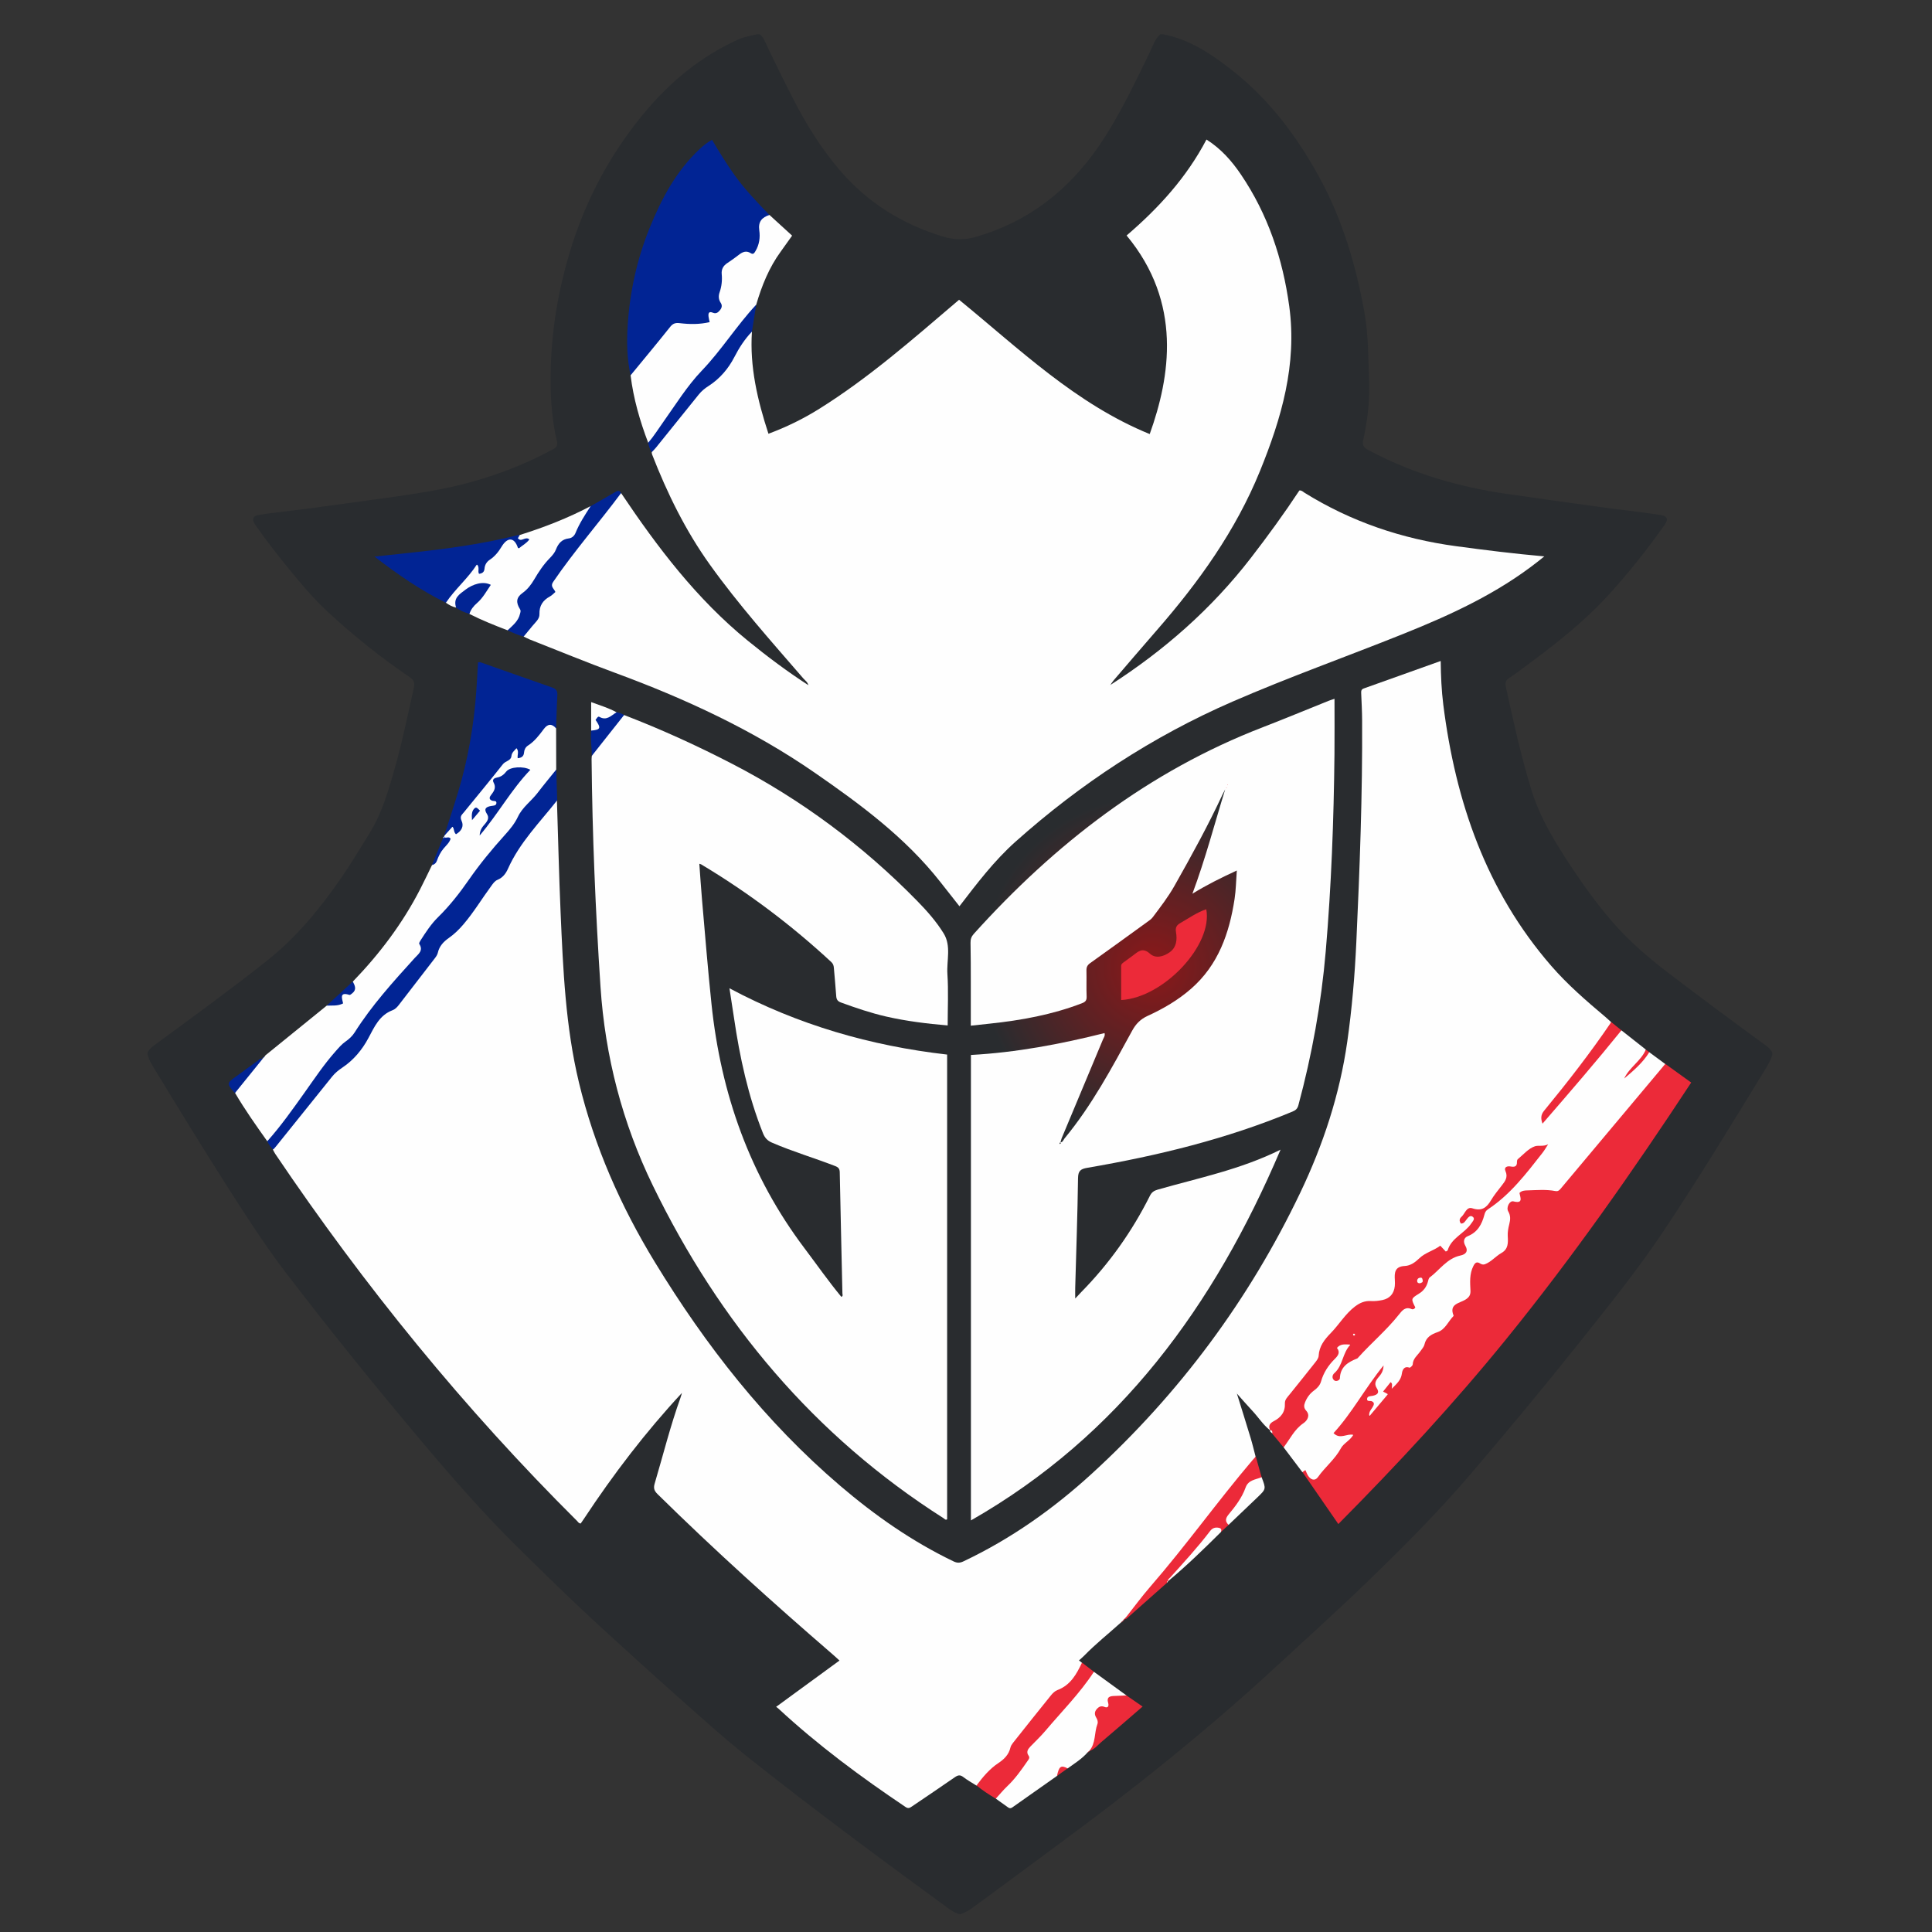 <?xml version="1.0" encoding="utf-8"?>
<!-- Generator: Adobe Illustrator 23.0.3, SVG Export Plug-In . SVG Version: 6.00 Build 0)  -->
<svg version="1.1" id="Layer_1" xmlns="http://www.w3.org/2000/svg" xmlns:xlink="http://www.w3.org/1999/xlink" x="0px" y="0px"
	 width="64px" height="64px" viewBox="0 0 64 64" enable-background="new 0 0 64 64" xml:space="preserve">
<rect x="0" y="0" width="64" height="64" fill="#333333" stroke="none"/>
<g>
	<path fill="#292C2F" d="M31.817,63.41c-0.012,0-0.025,0-0.037,0c-0.128-0.042-0.244-0.104-0.354-0.185
		c-2.218-1.62-4.426-3.253-6.579-4.959c-0.879-0.697-1.71-1.451-2.549-2.196c-0.733-0.651-1.455-1.314-2.181-1.973
		c-0.385-0.35-0.765-0.707-1.143-1.065c-0.582-0.553-1.153-1.117-1.727-1.679c-1.224-1.198-2.343-2.489-3.443-3.799
		c-1.486-1.77-2.939-3.567-4.342-5.404c-0.67-0.878-1.269-1.805-1.863-2.735c-0.832-1.302-1.639-2.619-2.441-3.939
		c-0.105-0.172-0.216-0.341-0.268-0.539c0-0.025,0-0.049,0-0.074c0.053-0.108,0.142-0.18,0.237-0.249
		c1.241-0.908,2.483-1.815,3.69-2.768c0.992-0.782,1.783-1.744,2.495-2.778c0.33-0.48,0.63-0.979,0.935-1.474
		c0.418-0.678,0.629-1.433,0.843-2.188c0.245-0.867,0.423-1.75,0.621-2.628c0.034-0.149,0.004-0.249-0.13-0.34
		c-0.969-0.66-1.884-1.389-2.742-2.187c-0.462-0.429-0.868-0.915-1.268-1.404C9.2,18.393,8.84,17.928,8.5,17.448
		c-0.025-0.035-0.051-0.069-0.071-0.107c-0.084-0.157-0.046-0.245,0.126-0.277c0.247-0.047,0.497-0.075,0.746-0.104
		c0.784-0.094,1.566-0.2,2.349-0.309c0.958-0.133,1.918-0.252,2.869-0.431c1.052-0.198,2.066-0.517,3.042-0.959
		c0.262-0.119,0.518-0.25,0.772-0.386c0.109-0.059,0.146-0.13,0.117-0.253c-0.191-0.805-0.228-1.623-0.205-2.446
		c0.037-1.299,0.252-2.565,0.626-3.812c0.508-1.692,1.313-3.217,2.433-4.578c0.873-1.06,1.904-1.919,3.168-2.485
		c0.199-0.089,0.408-0.117,0.615-0.167c0.025,0,0.049,0,0.074,0c0.086,0.056,0.133,0.141,0.175,0.23
		c0.304,0.65,0.622,1.292,0.949,1.93c0.418,0.814,0.898,1.589,1.489,2.292c0.927,1.103,2.089,1.832,3.464,2.251
		c0.387,0.118,0.737,0.114,1.125,0c1.716-0.505,3.031-1.534,4.035-2.994c0.67-0.975,1.167-2.041,1.685-3.098
		c0.104-0.212,0.166-0.451,0.357-0.612c0.025,0,0.049,0,0.074,0c0.889,0.166,1.617,0.657,2.305,1.198
		c1.232,0.969,2.156,2.2,2.901,3.57c0.746,1.371,1.183,2.847,1.465,4.373c0.089,0.481,0.126,0.97,0.139,1.461
		c0.01,0.348,0.029,0.697,0.034,1.046c0.008,0.604-0.07,1.198-0.198,1.785c-0.037,0.169,0.004,0.253,0.155,0.335
		c1.448,0.778,2.996,1.23,4.617,1.463c1.012,0.145,2.024,0.287,3.037,0.426c0.673,0.092,1.349,0.165,2.021,0.267
		c0.244,0.037,0.29,0.134,0.151,0.331c-0.558,0.792-1.159,1.55-1.809,2.269c-0.881,0.974-1.915,1.768-2.968,2.54
		c-0.119,0.087-0.235,0.178-0.36,0.254c-0.117,0.071-0.152,0.161-0.123,0.292c0.249,1.143,0.501,2.285,0.842,3.406
		c0.222,0.729,0.579,1.388,0.981,2.028c0.519,0.826,1.073,1.626,1.712,2.365c0.568,0.657,1.226,1.213,1.915,1.737
		c1.054,0.801,2.115,1.591,3.186,2.369c0.082,0.06,0.144,0.131,0.192,0.218c0,0.025,0,0.049,0,0.074
		c-0.061,0.222-0.189,0.41-0.306,0.602c-1.075,1.757-2.146,3.516-3.289,5.23c-0.886,1.328-1.891,2.565-2.884,3.812
		c-1.146,1.439-2.323,2.851-3.517,4.25c-1.068,1.251-2.229,2.413-3.409,3.555c-0.999,0.967-2.034,1.897-3.055,2.841
		c-2.295,2.12-4.732,4.065-7.248,5.913c-0.949,0.697-1.89,1.404-2.842,2.095C32.051,63.313,31.939,63.368,31.817,63.41z"/>
	
		<radialGradient id="SVGID_1_" cx="38.179" cy="33.962" r="5.657" gradientTransform="matrix(1 0 0 -1 0 66)" gradientUnits="userSpaceOnUse">
		<stop  offset="0" style="stop-color:#FF0101;stop-opacity:0.93"/>
		<stop  offset="1" style="stop-color:#FF0101;stop-opacity:0"/>
	</radialGradient>
	<circle opacity="0.5" fill="url(#SVGID_1_)" enable-background="new    " cx="38.179" cy="32.038" r="5.657"/>
	<path fill="#FEFEFE" d="M53.712,34.131c0.27,0.213,0.539,0.425,0.809,0.638c0.008,0.162-0.095,0.271-0.187,0.383
		c-0.128,0.155-0.296,0.273-0.394,0.407c0.081-0.133,0.258-0.223,0.375-0.371c0.053-0.067,0.107-0.133,0.152-0.205
		c0.04-0.063,0.086-0.12,0.168-0.127c0.176,0.13,0.351,0.259,0.527,0.389c0.02,0.098-0.043,0.16-0.098,0.226
		c-0.94,1.138-1.897,2.261-2.844,3.393c-0.149,0.178-0.295,0.36-0.452,0.532c-0.085,0.094-0.183,0.138-0.31,0.121
		c-0.275-0.036-0.551-0.012-0.826-0.016c-0.127-0.002-0.211,0.039-0.212,0.188c-0.001,0.135-0.08,0.187-0.215,0.194
		c-0.164,0.007-0.222,0.092-0.166,0.244c0.06,0.164,0.06,0.323,0.014,0.486c-0.044,0.156-0.026,0.317-0.029,0.475
		c-0.003,0.205-0.077,0.367-0.252,0.482c-0.123,0.081-0.237,0.174-0.354,0.263c-0.106,0.08-0.225,0.137-0.359,0.101
		c-0.149-0.039-0.202,0.046-0.237,0.16c-0.047,0.154-0.067,0.314-0.047,0.473c0.04,0.319-0.078,0.532-0.382,0.645
		c-0.138,0.052-0.223,0.144-0.197,0.31c0.011,0.068-0.017,0.134-0.059,0.189c-0.166,0.219-0.317,0.453-0.608,0.534
		c-0.117,0.033-0.198,0.113-0.24,0.234c-0.052,0.153-0.141,0.285-0.248,0.405c-0.053,0.06-0.109,0.122-0.131,0.198
		c-0.044,0.146-0.123,0.247-0.273,0.296c-0.098,0.032-0.123,0.124-0.152,0.214c-0.054,0.174-0.139,0.327-0.322,0.399
		c-0.018,0.002-0.036-0.001-0.053-0.007c-0.109-0.077-0.148,0.028-0.138,0.083c0.041,0.217-0.099,0.343-0.214,0.483
		c-0.082,0.099-0.159,0.203-0.252,0.291c-0.043,0.041-0.098,0.091-0.161,0.044c-0.057-0.043-0.04-0.11-0.019-0.17
		c0.02-0.058,0.061-0.107,0.069-0.162c0-0.042-0.026-0.059-0.049-0.079c-0.136-0.123-0.129-0.219,0.042-0.282
		c0.14-0.051,0.186-0.113,0.124-0.255c-0.073-0.168,0.073-0.269,0.142-0.398c-0.152,0.214-0.255,0.454-0.452,0.63
		c-0.097,0.087-0.157,0.201-0.199,0.326c-0.062,0.184-0.168,0.337-0.318,0.463c-0.161,0.135-0.267,0.315-0.375,0.486
		c0.053,0.09,0.123,0.056,0.187,0.05c0.073-0.007,0.144-0.032,0.218-0.027c0.127,0.009,0.16,0.069,0.104,0.185
		c-0.019,0.039-0.044,0.074-0.075,0.104c-0.346,0.346-0.621,0.752-0.942,1.12c-0.208,0.238-0.368,0.234-0.547-0.03
		c-0.03-0.044-0.062-0.074-0.114-0.081c-0.207-0.274-0.414-0.548-0.621-0.822c0.06-0.302,0.252-0.521,0.468-0.721
		c0.072-0.066,0.154-0.121,0.204-0.209c0.048-0.084,0.08-0.169,0.015-0.257c-0.098-0.133-0.067-0.264-0.003-0.398
		c0.062-0.13,0.143-0.245,0.258-0.33c0.123-0.092,0.202-0.211,0.253-0.353c0.093-0.258,0.235-0.485,0.43-0.677
		c0.078-0.077,0.13-0.159,0.107-0.277c-0.018-0.096,0.032-0.167,0.117-0.208c0.104-0.049,0.216-0.065,0.319-0.008
		c0.092,0.051,0.047,0.131,0.01,0.192c-0.156,0.262-0.205,0.58-0.422,0.811c-0.023,0.025-0.039,0.063-0.017,0.111
		c0.083,0.005,0.091-0.059,0.101-0.117c0.042-0.238,0.166-0.404,0.404-0.474c0.066-0.019,0.124-0.058,0.17-0.107
		c0.437-0.471,0.928-0.892,1.332-1.395c0.123-0.153,0.248-0.293,0.47-0.249c0.019-0.31,0.019-0.31,0.271-0.517
		c0.086-0.071,0.164-0.15,0.2-0.258c0.066-0.194,0.198-0.335,0.351-0.462c0.132-0.109,0.268-0.215,0.393-0.332
		c0.113-0.105,0.253-0.145,0.395-0.185c0.118-0.033,0.169-0.094,0.134-0.23c-0.064-0.242-0.032-0.32,0.183-0.438
		c0.202-0.111,0.331-0.28,0.391-0.489c0.058-0.202,0.178-0.342,0.341-0.459c0.406-0.292,0.764-0.646,1.067-1.033
		c0.208-0.266,0.473-0.495,0.633-0.82c-0.156-0.025-0.288-0.016-0.395,0.112c-0.059,0.07-0.135,0.125-0.219,0.166
		c-0.082,0.04-0.14,0.098-0.164,0.186c-0.036,0.13-0.12,0.196-0.255,0.193c-0.102-0.002-0.133,0.051-0.111,0.14
		c0.042,0.166-0.024,0.298-0.122,0.424c-0.165,0.213-0.322,0.433-0.481,0.65c-0.101,0.138-0.234,0.23-0.409,0.184
		c-0.244-0.064-0.359,0.08-0.476,0.26c0.062,0.007,0.081-0.037,0.112-0.058c0.077-0.053,0.16-0.083,0.234-0.011
		c0.076,0.073,0.043,0.162-0.007,0.235c-0.129,0.188-0.277,0.361-0.484,0.468c-0.082,0.042-0.137,0.096-0.158,0.187
		c-0.017,0.072-0.051,0.138-0.102,0.194c-0.078,0.085-0.167,0.132-0.274,0.053c-0.062-0.046-0.119-0.052-0.187-0.019
		c-0.176,0.087-0.358,0.164-0.508,0.293c-0.18,0.155-0.385,0.263-0.616,0.316c-0.145,0.033-0.208,0.111-0.206,0.257
		c0.001,0.104,0.003,0.209-0.007,0.312c-0.029,0.295-0.182,0.469-0.47,0.54c-0.138,0.034-0.278,0.047-0.42,0.04
		c-0.163-0.009-0.298,0.048-0.424,0.145c-0.261,0.2-0.461,0.455-0.664,0.71c-0.092,0.115-0.185,0.229-0.291,0.331
		c-0.129,0.123-0.203,0.275-0.229,0.45c-0.023,0.156-0.091,0.29-0.183,0.416c-0.251,0.341-0.517,0.669-0.792,0.99
		c-0.099,0.115-0.162,0.241-0.17,0.397c-0.009,0.17-0.093,0.307-0.229,0.402c-0.137,0.096-0.254,0.203-0.316,0.362
		c-0.232-0.181-0.387-0.432-0.585-0.643c-0.18-0.192-0.351-0.391-0.527-0.587l0.008-0.003c0.154,0.495,0.31,0.99,0.46,1.486
		c0.062,0.204,0.11,0.412,0.165,0.619c-0.017,0.085-0.052,0.16-0.109,0.228c-0.875,1.032-1.682,2.12-2.534,3.171
		c-0.466,0.575-0.952,1.135-1.423,1.706c-0.082,0.099-0.185,0.177-0.273,0.271l0.002-0.002c-0.012,0.014-0.025,0.027-0.038,0.04
		l0.002-0.002c-0.013,0.013-0.026,0.026-0.038,0.04l0.002-0.003c-0.016,0.017-0.035,0.031-0.051,0.047
		c-0.406,0.365-0.834,0.705-1.216,1.097c-0.05,0.052-0.107,0.098-0.175,0.16c0.038,0.029,0.066,0.052,0.095,0.074
		c0.039,0.096,0.006,0.181-0.047,0.258c-0.196,0.286-0.372,0.592-0.732,0.715c-0.099,0.034-0.166,0.124-0.231,0.205
		c-0.38,0.471-0.78,0.925-1.14,1.413c-0.054,0.074-0.119,0.144-0.147,0.231c-0.088,0.271-0.282,0.452-0.504,0.612
		c-0.19,0.137-0.347,0.308-0.496,0.487c-0.053,0.064-0.095,0.147-0.197,0.148c-0.144-0.092-0.295-0.174-0.429-0.278
		c-0.107-0.083-0.18-0.069-0.285,0.005c-0.472,0.329-0.951,0.647-1.426,0.971c-0.07,0.048-0.12,0.072-0.207,0.013
		c-1.476-0.992-2.902-2.046-4.208-3.257c-0.018-0.017-0.039-0.03-0.079-0.059c0.706-0.516,1.394-1.019,2.1-1.534
		c-0.082-0.075-0.151-0.141-0.224-0.203c-1.985-1.714-3.932-3.469-5.802-5.31c-0.109-0.108-0.142-0.193-0.097-0.347
		c0.283-0.955,0.522-1.922,0.861-2.86c0.018-0.049,0.029-0.1,0.044-0.151l0.002,0.002c-1.202,1.294-2.271,2.691-3.243,4.164
		c-0.037,0.056-0.076,0.11-0.112,0.163c-0.066,0.002-0.088-0.049-0.12-0.081c-3.739-3.72-7.051-7.79-9.999-12.16
		c-0.03-0.045-0.053-0.095-0.079-0.143c-0.009-0.095,0.047-0.162,0.102-0.228c0.62-0.743,1.207-1.512,1.822-2.259
		c0.074-0.09,0.153-0.178,0.256-0.235c0.371-0.208,0.588-0.565,0.858-0.872c0.036-0.041,0.045-0.1,0.068-0.15
		c0.181-0.386,0.383-0.755,0.807-0.931c0.087-0.036,0.153-0.105,0.207-0.178c0.375-0.507,0.802-0.974,1.158-1.496
		c0.052-0.076,0.1-0.154,0.129-0.242c0.055-0.169,0.156-0.313,0.296-0.411c0.438-0.305,0.741-0.726,1.036-1.156
		c0.125-0.182,0.257-0.359,0.381-0.541c0.098-0.144,0.208-0.27,0.366-0.352c0.119-0.062,0.189-0.177,0.241-0.294
		c0.355-0.811,0.975-1.434,1.502-2.123c0.043-0.057,0.09-0.121,0.18-0.103c0.04,1.244,0.068,2.488,0.122,3.73
		c0.082,1.885,0.163,3.773,0.607,5.618c0.511,2.122,1.384,4.097,2.518,5.956c1.685,2.762,3.66,5.288,6.131,7.399
		c1.154,0.986,2.39,1.851,3.763,2.51c0.117,0.056,0.208,0.054,0.324-0.001c1.575-0.746,2.982-1.741,4.261-2.912
		c2.897-2.652,5.202-5.753,6.896-9.297c0.76-1.59,1.309-3.254,1.559-5.008c0.156-1.093,0.249-2.192,0.3-3.293
		c0.113-2.449,0.206-4.899,0.192-7.352c-0.002-0.3-0.018-0.6-0.031-0.9c-0.003-0.074,0.004-0.126,0.086-0.155
		c0.84-0.298,1.679-0.599,2.548-0.91c0.006,0.503,0.027,0.977,0.086,1.448c0.405,3.209,1.42,6.167,3.576,8.652
		c0.54,0.622,1.162,1.16,1.791,1.689c0.065,0.055,0.127,0.114,0.191,0.171c0.004,0.163-0.117,0.265-0.197,0.384
		c-0.563,0.84-1.192,1.63-1.835,2.409c-0.09,0.109-0.203,0.211-0.208,0.399c0.187-0.156,0.315-0.334,0.457-0.497
		c0.637-0.736,1.265-1.48,1.886-2.229C53.543,34.246,53.593,34.144,53.712,34.131z"/>
	<path fill="#FEFEFE" d="M24.909,10.985c-0.078,1.164,0.184,2.273,0.547,3.384c0.603-0.225,1.163-0.499,1.696-0.834
		c1.622-1.016,3.055-2.272,4.505-3.508c0.037-0.032,0.074-0.063,0.114-0.097c2,1.632,3.866,3.451,6.315,4.449
		c0.68-1.897,1.086-4.348-0.766-6.578c1.058-0.905,1.987-1.922,2.646-3.179c0.48,0.305,0.836,0.707,1.139,1.155
		c0.896,1.322,1.388,2.794,1.603,4.369c0.263,1.927-0.257,3.708-0.972,5.463c-0.804,1.972-2.022,3.669-3.409,5.261
		c-0.483,0.554-0.961,1.114-1.44,1.672c-0.043,0.05-0.076,0.109-0.114,0.164l-0.005-0.006c1.789-1.148,3.366-2.53,4.669-4.218
		c0.562-0.727,1.102-1.47,1.607-2.235c0.075-0.008,0.117,0.042,0.166,0.073c1.546,0.962,3.229,1.531,5.031,1.774
		c0.956,0.129,1.913,0.248,2.916,0.337c-0.092,0.073-0.151,0.121-0.211,0.169c-1.347,1.06-2.882,1.766-4.461,2.399
		c-1.883,0.755-3.797,1.435-5.658,2.244c-2.649,1.153-5.036,2.719-7.19,4.642c-0.703,0.628-1.271,1.376-1.854,2.136
		c-0.215-0.273-0.425-0.54-0.635-0.807c-1.156-1.47-2.64-2.566-4.159-3.617c-2.051-1.418-4.295-2.455-6.628-3.314
		c-0.946-0.348-1.879-0.733-2.818-1.102c-0.067-0.027-0.131-0.063-0.196-0.095c-0.012-0.089,0.041-0.15,0.089-0.213
		c0.089-0.117,0.19-0.224,0.277-0.343c0.051-0.071,0.091-0.145,0.09-0.235c-0.001-0.243,0.117-0.419,0.315-0.547
		c0.11-0.071,0.193-0.141,0.13-0.296c-0.045-0.113,0.032-0.211,0.09-0.305c0.243-0.391,0.529-0.75,0.819-1.106
		c0.406-0.498,0.792-1.013,1.182-1.523c0.061-0.08,0.11-0.183,0.235-0.185c1.205,1.797,2.505,3.512,4.198,4.891
		c0.647,0.527,1.313,1.026,2.013,1.478l-0.008,0.003c-0.016-0.106-0.105-0.162-0.168-0.234c-1.062-1.227-2.143-2.44-3.089-3.76
		c-0.809-1.129-1.417-2.368-1.92-3.66c-0.009-0.022-0.007-0.048-0.01-0.072c-0.001-0.087,0.052-0.148,0.104-0.208
		c0.481-0.563,0.913-1.165,1.391-1.731c0.083-0.099,0.17-0.191,0.278-0.265c0.437-0.299,0.779-0.679,0.994-1.169
		c0.095-0.215,0.248-0.392,0.407-0.563C24.802,11.001,24.844,10.961,24.909,10.985z"/>
	<path fill="#FEFEFE" d="M35.123,37.842c0.087,0,0.102-0.083,0.142-0.131c0.903-1.092,1.566-2.336,2.241-3.571
		c0.124-0.227,0.277-0.38,0.51-0.487c0.519-0.237,1.01-0.523,1.443-0.902c0.9-0.788,1.264-1.836,1.438-2.972
		c0.046-0.3,0.049-0.606,0.074-0.942c-0.508,0.235-0.976,0.464-1.471,0.769c0.435-1.167,0.733-2.318,1.086-3.457
		c-0.028,0.054-0.058,0.106-0.084,0.161c-0.483,1.038-1.034,2.04-1.597,3.036c-0.209,0.37-0.467,0.703-0.721,1.041
		c-0.043,0.057-0.106,0.1-0.165,0.143c-0.635,0.46-1.269,0.921-1.908,1.376c-0.091,0.065-0.124,0.134-0.121,0.243
		c0.007,0.288-0.006,0.576,0.006,0.864c0.005,0.129-0.044,0.179-0.158,0.222c-0.985,0.379-2.012,0.565-3.056,0.675
		c-0.195,0.02-0.389,0.042-0.623,0.067c0-0.499,0.001-0.987,0-1.476c-0.001-0.423,0-0.846-0.009-1.269
		c-0.002-0.118,0.027-0.206,0.107-0.295c2.69-2.985,5.794-5.388,9.576-6.847c0.73-0.282,1.452-0.583,2.178-0.874
		c0.055-0.022,0.112-0.039,0.196-0.067c0,0.625,0.005,1.229-0.001,1.833c-0.023,2.182-0.103,4.362-0.29,6.538
		c-0.148,1.724-0.455,3.42-0.905,5.091c-0.031,0.116-0.088,0.167-0.194,0.211c-2.187,0.91-4.471,1.464-6.797,1.863
		c-0.222,0.038-0.306,0.098-0.309,0.346c-0.016,1.207-0.06,2.414-0.093,3.621c-0.003,0.108,0,0.216,0,0.363
		c0.082-0.088,0.141-0.153,0.203-0.216c0.926-0.943,1.681-2.007,2.272-3.188c0.058-0.116,0.135-0.168,0.257-0.203
		c1.349-0.387,2.734-0.661,4.07-1.324c-2.2,5.172-5.329,9.468-10.257,12.282c0-5.14,0-10.272,0-15.419
		c1.5-0.081,2.969-0.359,4.426-0.725c0.025,0.091-0.024,0.145-0.048,0.202c-0.457,1.094-0.915,2.188-1.372,3.282
		c-0.018,0.044-0.026,0.092-0.039,0.138L35.123,37.842z"/>
	<path fill="#FEFEFE" d="M20.674,23.686c1.227,0.473,2.423,1.017,3.59,1.622c2.28,1.182,4.317,2.697,6.114,4.531
		c0.326,0.333,0.637,0.684,0.882,1.081c0.257,0.417,0.095,0.896,0.124,1.345c0.037,0.561,0.009,1.125,0.009,1.704
		c-0.674-0.057-1.357-0.14-2.03-0.293c-0.513-0.117-1.011-0.287-1.505-0.467c-0.108-0.039-0.15-0.098-0.157-0.212
		c-0.02-0.312-0.054-0.623-0.078-0.934c-0.006-0.076-0.024-0.137-0.084-0.193c-1.325-1.229-2.762-2.309-4.313-3.237
		c-0.01-0.006-0.022-0.007-0.06-0.019c0.03,0.403,0.055,0.795,0.089,1.186c0.101,1.153,0.193,2.307,0.314,3.459
		c0.311,2.974,1.271,5.693,3.083,8.094c0.405,0.537,0.79,1.089,1.219,1.607c0.065-0.03,0.035-0.079,0.035-0.114
		c-0.029-1.336-0.062-2.672-0.088-4.008c-0.002-0.119-0.043-0.169-0.149-0.21c-0.695-0.27-1.412-0.48-2.097-0.777
		c-0.155-0.067-0.238-0.162-0.298-0.313c-0.49-1.23-0.768-2.513-0.959-3.817c-0.046-0.314-0.096-0.627-0.151-0.983
		c2.275,1.214,4.677,1.907,7.211,2.196c0,5.14,0,10.268,0,15.395c-0.054,0.034-0.082-0.012-0.114-0.033
		c-4.29-2.729-7.423-6.474-9.632-11.017c-1.011-2.079-1.585-4.285-1.737-6.596c-0.165-2.508-0.271-5.018-0.295-7.532
		c0-0.037,0.005-0.073,0.008-0.11c0.043-0.134,0.119-0.248,0.207-0.358c0.219-0.276,0.437-0.553,0.658-0.828
		C20.524,23.784,20.575,23.704,20.674,23.686z"/>
	<path fill="#EC2A39" d="M43.146,48.765c0.029-0.021,0.058-0.041,0.096-0.068c0.033,0.069,0.055,0.132,0.09,0.187
		c0.09,0.14,0.228,0.187,0.328,0.045c0.234-0.334,0.563-0.586,0.761-0.956c0.085-0.159,0.3-0.254,0.409-0.441
		c-0.213-0.056-0.439,0.167-0.655-0.059c0.613-0.665,1.04-1.481,1.658-2.242c-0.009,0.225-0.11,0.32-0.191,0.42
		c-0.087,0.108-0.114,0.21-0.035,0.333c0.1,0.155,0.019,0.22-0.131,0.253c-0.073,0.016-0.184,0.003-0.19,0.104
		c-0.006,0.099,0.101,0.053,0.156,0.077c0.108,0.047,0.067,0.127,0.026,0.197c-0.048,0.082-0.129,0.149-0.11,0.304
		c0.215-0.255,0.408-0.484,0.619-0.735c-0.056-0.03-0.104-0.056-0.161-0.087c0.099-0.123,0.174-0.217,0.249-0.311
		c0.075,0.048,0.039,0.115,0.046,0.171c-0.006,0.019,0,0.026,0.02,0.02c0.134-0.137,0.279-0.257,0.308-0.475
		c0.012-0.093,0.059-0.265,0.252-0.196c0.022,0.008,0.105-0.068,0.107-0.106c0.007-0.198,0.161-0.303,0.258-0.444
		c0.049-0.07,0.113-0.14,0.131-0.219c0.056-0.243,0.224-0.335,0.441-0.411c0.249-0.087,0.345-0.351,0.518-0.528
		c0.004-0.004,0.008-0.013,0.007-0.016c-0.161-0.386,0.19-0.408,0.386-0.527c0.124-0.076,0.18-0.156,0.172-0.305
		c-0.014-0.274-0.035-0.551,0.096-0.811c0.053-0.104,0.108-0.16,0.225-0.084c0.047,0.031,0.104,0.045,0.159,0.024
		c0.211-0.08,0.352-0.263,0.544-0.371c0.231-0.13,0.224-0.335,0.211-0.559c-0.008-0.132,0.018-0.269,0.051-0.398
		c0.038-0.149,0.047-0.281-0.035-0.423c-0.075-0.128,0.045-0.363,0.171-0.331c0.33,0.083,0.233-0.114,0.201-0.278
		c0.075-0.08,0.175-0.084,0.271-0.086c0.306-0.008,0.613-0.037,0.917,0.022c0.077,0.015,0.123-0.013,0.171-0.071
		c1.156-1.381,2.314-2.761,3.472-4.141c0.282,0.203,0.565,0.407,0.858,0.618c-1.928,2.932-3.929,5.79-6.131,8.503
		c-1.735,2.138-3.604,4.152-5.558,6.122C43.928,49.902,43.537,49.334,43.146,48.765z"/>
	<path fill="#FEFEFE" d="M18.422,24.129c0.001,0.455,0.002,0.91,0.003,1.364c-0.037,0.118-0.096,0.223-0.173,0.32
		c-0.261,0.325-0.509,0.661-0.805,0.956c-0.022,0.022-0.047,0.042-0.061,0.069c-0.279,0.562-0.729,1-1.123,1.47
		c-0.594,0.708-1.049,1.527-1.737,2.159c-0.203,0.186-0.347,0.427-0.497,0.659c-0.037,0.058-0.064,0.117-0.046,0.19
		c0.04,0.16-0.021,0.295-0.133,0.4c-0.645,0.608-1.118,1.365-1.73,2.001c-0.008,0.009-0.019,0.017-0.024,0.028
		c-0.288,0.638-0.906,1.006-1.284,1.571c-0.095,0.142-0.209,0.272-0.287,0.426c-0.034,0.065-0.064,0.136-0.117,0.186
		c-0.278,0.258-0.463,0.583-0.664,0.899c-0.211,0.332-0.488,0.613-0.749,0.906c-0.037,0.042-0.078,0.079-0.141,0.073
		c-0.371-0.523-0.743-1.046-1.067-1.601c-0.008-0.073,0.027-0.13,0.071-0.183c0.257-0.31,0.486-0.644,0.788-0.916
		c0.016-0.014,0.021-0.046,0.053-0.029l0.005-0.008c-0.02-0.05,0.041-0.031,0.049-0.057l-0.002,0.002
		c0.018-0.015,0.032-0.033,0.041-0.054c0.677-0.549,1.353-1.097,2.03-1.646c0.048-0.029,0.104-0.045,0.156-0.05
		c0.17-0.015,0.312-0.042,0.306-0.267c-0.002-0.077,0.079-0.114,0.16-0.125c0.232-0.031,0.232-0.033,0.223-0.268
		c-0.001-0.032,0.009-0.06,0.021-0.088c0.884-0.915,1.644-1.92,2.227-3.054c0.136-0.265,0.264-0.535,0.395-0.803
		c0.07-0.083,0.128-0.173,0.165-0.278c0.056-0.161,0.157-0.298,0.265-0.429c0.046-0.056,0.103-0.117-0.001-0.175
		c-0.014-0.011-0.025-0.024-0.034-0.039c-0.008-0.017-0.005-0.033,0.01-0.045l-0.002,0.003c0.033-0.045,0.046-0.099,0.073-0.147
		c0.114-0.2,0.163-0.212,0.359-0.071c0.109-0.067,0.093-0.177,0.071-0.272c-0.032-0.135,0.012-0.236,0.093-0.337
		c0.407-0.505,0.823-1.002,1.227-1.509c0.139-0.175,0.329-0.302,0.442-0.508c0.08-0.147,0.177-0.109,0.276,0.095
		c0.179-0.372,0.537-0.585,0.785-0.897C18.169,23.884,18.327,23.936,18.422,24.129z"/>
	<path fill="#012494" d="M20.889,12.433c-0.119-0.542-0.132-1.093-0.097-1.641c0.071-1.118,0.307-2.204,0.729-3.244
		c0.394-0.971,0.881-1.886,1.659-2.614c0.12-0.112,0.247-0.216,0.408-0.302c0.237,0.402,0.477,0.791,0.742,1.164
		c0.342,0.48,0.751,0.902,1.157,1.326c-0.009,0.045-0.034,0.084-0.073,0.101c-0.182,0.08-0.191,0.233-0.183,0.399
		c0.012,0.223-0.016,0.439-0.107,0.646c-0.062,0.14-0.156,0.217-0.318,0.171c-0.012-0.003-0.024-0.007-0.036-0.008
		c-0.267-0.03-0.786,0.422-0.789,0.688c-0.001,0.147-0.003,0.294-0.041,0.437c-0.044,0.167-0.066,0.325,0.001,0.499
		c0.064,0.166-0.042,0.311-0.241,0.363c-0.096,0.025-0.148,0.056-0.154,0.165c-0.006,0.115-0.092,0.164-0.197,0.184
		c-0.261,0.049-0.524,0.062-0.785,0.018c-0.136-0.023-0.234,0.008-0.323,0.114c-0.364,0.437-0.716,0.883-1.08,1.321
		C21.091,12.31,21.038,12.437,20.889,12.433z"/>
	<path fill="#FEFEFE" d="M20.889,12.433c0.439-0.535,0.883-1.066,1.314-1.608c0.091-0.114,0.179-0.136,0.312-0.12
		c0.327,0.039,0.655,0.045,0.993-0.034c-0.015-0.073-0.03-0.124-0.036-0.177c-0.013-0.109,0.001-0.194,0.145-0.134
		c0.107,0.045,0.175-0.013,0.236-0.089c0.059-0.073,0.078-0.153,0.023-0.237c-0.073-0.111-0.081-0.227-0.038-0.351
		c0.067-0.194,0.089-0.394,0.07-0.598c-0.016-0.163,0.049-0.282,0.186-0.371c0.133-0.087,0.263-0.181,0.388-0.278
		c0.121-0.095,0.244-0.141,0.386-0.05c0.085,0.055,0.119-0.003,0.156-0.065c0.13-0.215,0.162-0.456,0.128-0.692
		c-0.041-0.289,0.09-0.429,0.338-0.508c0.247,0.226,0.495,0.452,0.75,0.685c-0.126,0.176-0.247,0.35-0.372,0.521
		c-0.391,0.534-0.633,1.136-0.817,1.765c-0.138,0.359-0.412,0.619-0.659,0.897c-0.11,0.124-0.219,0.245-0.293,0.397
		c-0.106,0.218-0.262,0.397-0.442,0.558c-0.419,0.374-0.752,0.818-1.045,1.295c-0.016,0.026-0.026,0.058-0.048,0.078
		c-0.372,0.341-0.57,0.809-0.879,1.196c-0.056,0.07-0.101,0.159-0.213,0.154C21.197,13.943,20.983,13.204,20.889,12.433z"/>
	<path fill="#012494" d="M8.854,37.805c0.449-0.503,0.835-1.05,1.226-1.599c0.331-0.465,0.65-0.944,1.031-1.374
		c0.106-0.119,0.207-0.241,0.34-0.333c0.116-0.081,0.221-0.178,0.297-0.298c0.568-0.899,1.278-1.681,1.989-2.465
		c0.118-0.13,0.299-0.245,0.151-0.468c-0.013-0.02,0.019-0.079,0.041-0.113c0.175-0.274,0.352-0.547,0.585-0.775
		c0.382-0.375,0.71-0.794,1.014-1.232c0.363-0.522,0.765-1.012,1.191-1.483c0.169-0.187,0.33-0.379,0.438-0.609
		c0.15-0.319,0.444-0.519,0.651-0.791c0.2-0.262,0.412-0.516,0.619-0.773c0.01,0.339,0.021,0.679,0.031,1.018
		c-0.578,0.733-1.245,1.401-1.632,2.271c-0.072,0.162-0.175,0.293-0.344,0.364c-0.096,0.04-0.149,0.123-0.207,0.202
		c-0.312,0.423-0.583,0.876-0.926,1.277c-0.144,0.168-0.299,0.32-0.482,0.448c-0.17,0.119-0.315,0.269-0.363,0.488
		c-0.014,0.062-0.053,0.123-0.093,0.175c-0.398,0.52-0.799,1.038-1.199,1.555c-0.057,0.073-0.121,0.142-0.209,0.175
		c-0.434,0.165-0.599,0.548-0.799,0.922c-0.207,0.388-0.492,0.732-0.864,0.979c-0.13,0.087-0.244,0.18-0.34,0.3
		c-0.617,0.768-1.235,1.536-1.852,2.304c-0.03,0.038-0.064,0.073-0.096,0.109C8.963,38.003,8.9,37.91,8.854,37.805z"/>
	<path fill="#EC2A39" d="M42.079,47.378c-0.078-0.142-0.011-0.233,0.111-0.297c0.243-0.126,0.388-0.304,0.374-0.596
		c-0.006-0.12,0.09-0.21,0.163-0.301c0.284-0.353,0.569-0.706,0.849-1.062c0.048-0.061,0.103-0.137,0.106-0.209
		c0.017-0.319,0.194-0.54,0.405-0.757c0.277-0.284,0.479-0.636,0.803-0.88c0.159-0.119,0.32-0.19,0.524-0.177
		c0.126,0.008,0.258-0.008,0.383-0.034c0.243-0.052,0.379-0.211,0.407-0.458c0.007-0.067,0.006-0.135,0.002-0.202
		c-0.016-0.246-0.005-0.452,0.332-0.468c0.182-0.008,0.343-0.122,0.479-0.254c0.198-0.192,0.474-0.251,0.694-0.418
		c0.063,0.067,0.12,0.127,0.183,0.194c0.025-0.016,0.057-0.025,0.062-0.041c0.125-0.415,0.558-0.559,0.78-0.887
		c0.047-0.069,0.137-0.153,0.055-0.22c-0.092-0.076-0.162,0.025-0.219,0.098c-0.044,0.057-0.081,0.125-0.175,0.123
		c-0.065-0.08-0.056-0.16,0.017-0.224c0.116-0.103,0.165-0.347,0.361-0.281c0.309,0.103,0.472-0.021,0.617-0.267
		c0.102-0.173,0.233-0.33,0.357-0.49c0.111-0.143,0.212-0.272,0.121-0.478c-0.057-0.13,0.059-0.172,0.17-0.151
		c0.134,0.025,0.219,0.004,0.211-0.157c-0.001-0.028,0.009-0.069,0.028-0.085c0.185-0.153,0.356-0.357,0.57-0.428
		c0.113-0.037,0.285,0.017,0.436-0.066c-0.064,0.098-0.122,0.201-0.194,0.292c-0.536,0.684-1.063,1.378-1.803,1.865
		c-0.069,0.045-0.096,0.103-0.115,0.177c-0.082,0.314-0.223,0.579-0.55,0.71c-0.143,0.057-0.152,0.194-0.085,0.311
		c0.116,0.202,0.009,0.294-0.161,0.331c-0.446,0.096-0.683,0.477-1.016,0.726c-0.037,0.028-0.047,0.097-0.062,0.149
		c-0.047,0.167-0.143,0.295-0.291,0.386c-0.27,0.168-0.27,0.169-0.124,0.458c-0.026,0.052-0.075,0.075-0.122,0.055
		c-0.209-0.091-0.316,0.049-0.422,0.183c-0.408,0.516-0.915,0.939-1.352,1.427c-0.008,0.009-0.016,0.021-0.026,0.025
		c-0.306,0.12-0.563,0.276-0.577,0.659c-0.002,0.062-0.117,0.115-0.18,0.072c-0.091-0.063-0.077-0.18-0.005-0.242
		c0.29-0.252,0.264-0.666,0.536-0.947c-0.181-0.009-0.329-0.034-0.448,0.109c0.116,0.147,0.042,0.253-0.073,0.367
		c-0.211,0.209-0.372,0.453-0.454,0.745c-0.036,0.127-0.126,0.222-0.233,0.3c-0.137,0.1-0.233,0.232-0.296,0.39
		c-0.04,0.101-0.048,0.183,0.039,0.28c0.144,0.161,0.026,0.332-0.091,0.411c-0.305,0.206-0.447,0.53-0.659,0.802
		c-0.127-0.154-0.254-0.308-0.382-0.462c-0.015-0.041-0.037-0.077-0.068-0.108L42.079,47.378z"/>
	<path fill="#012494" d="M18.422,24.129c-0.142-0.166-0.277-0.154-0.405,0.017c-0.154,0.206-0.307,0.41-0.529,0.553
		c-0.078,0.05-0.122,0.136-0.129,0.233c-0.01,0.128-0.089,0.173-0.21,0.185c-0.017-0.113,0.052-0.226-0.04-0.332
		c-0.067,0.083-0.155,0.136-0.168,0.265c-0.016,0.151-0.197,0.157-0.281,0.264c-0.397,0.504-0.807,0.998-1.213,1.496
		c-0.035,0.043-0.068,0.087-0.105,0.127c-0.069,0.076-0.107,0.131-0.05,0.257c0.084,0.182-0.011,0.34-0.187,0.441
		c-0.079-0.067-0.052-0.176-0.114-0.252c-0.094,0.105-0.187,0.208-0.28,0.312c0.153-0.477,0.312-0.951,0.457-1.43
		c0.335-1.104,0.531-2.234,0.611-3.385c0.022-0.31,0.037-0.621,0.056-0.94c0.03,0,0.061-0.008,0.086,0.001
		c0.791,0.278,1.581,0.559,2.372,0.834c0.131,0.045,0.178,0.115,0.17,0.256C18.442,23.395,18.435,23.762,18.422,24.129z"/>
	<path fill="#FEFEFE" d="M15.108,20.126c-0.126-0.025-0.234-0.087-0.337-0.16c-0.039-0.084,0.013-0.142,0.06-0.197
		c0.214-0.251,0.395-0.531,0.654-0.742c0.055-0.044,0.074-0.111,0.108-0.169c0.12-0.203,0.226-0.211,0.356-0.029
		c0.174-0.35,0.501-0.575,0.724-0.887c0.122-0.17,0.306-0.148,0.456,0.012c0.071,0.075,0.124,0.089,0.199-0.002
		c-0.066-0.047-0.184-0.006-0.206-0.114c-0.015-0.073,0.055-0.085,0.097-0.116c0.809-0.254,1.596-0.56,2.347-0.956
		c0.036,0.087-0.009,0.154-0.056,0.22c-0.125,0.175-0.232,0.359-0.312,0.56c-0.079,0.199-0.215,0.339-0.431,0.388
		c-0.117,0.026-0.192,0.097-0.238,0.208c-0.069,0.166-0.173,0.313-0.297,0.439c-0.174,0.177-0.311,0.377-0.434,0.589
		c-0.118,0.202-0.257,0.384-0.443,0.532c-0.167,0.134-0.18,0.24-0.095,0.43c0.116,0.258-0.122,0.658-0.445,0.748
		c-0.429-0.164-0.855-0.334-1.265-0.542c-0.067-0.179,0.074-0.272,0.169-0.371c0.119-0.124,0.231-0.252,0.323-0.396
		c0.032-0.049,0.081-0.095,0.059-0.188c-0.195-0.001-0.389,0.003-0.556,0.139c-0.028,0.023-0.045,0.062-0.076,0.079
		c-0.188,0.105-0.357,0.22-0.313,0.478C15.161,20.099,15.133,20.118,15.108,20.126z"/>
	<path fill="#FEFEFE" d="M35.014,58.83c-0.494,0.347-0.988,0.694-1.48,1.043c-0.055,0.039-0.095,0.033-0.145-0.004
		c-0.132-0.097-0.267-0.191-0.401-0.286c-0.014-0.158,0.103-0.244,0.195-0.336c0.257-0.255,0.503-0.519,0.711-0.817
		c0.072-0.104,0.122-0.203,0.099-0.339c-0.03-0.17,0.089-0.287,0.193-0.398c0.238-0.256,0.501-0.487,0.722-0.759
		c0.32-0.395,0.627-0.801,0.995-1.155c0.071-0.068,0.113-0.159,0.166-0.242c0.042-0.067,0.081-0.139,0.17-0.156
		c0.36,0.262,0.719,0.523,1.079,0.785c-0.077,0.099-0.188,0.07-0.288,0.074c-0.134,0.006-0.237,0.035-0.254,0.199
		c-0.012,0.118-0.095,0.171-0.216,0.181c-0.182,0.016-0.223,0.075-0.171,0.253c0.069,0.232-0.026,0.446-0.049,0.668
		c-0.02,0.194-0.097,0.349-0.256,0.462l0.002-0.001c-0.014,0.018-0.032,0.032-0.053,0.043c-0.19,0.218-0.433,0.369-0.665,0.535
		C35.168,58.548,35.104,58.707,35.014,58.83z"/>
	<path fill="#012494" d="M17.218,17.723c-0.021,0.036-0.043,0.072-0.062,0.105c0.11,0.155,0.249-0.08,0.379,0.043
		c-0.097,0.131-0.234,0.197-0.343,0.292c-0.016-0.007-0.034-0.01-0.036-0.017c-0.122-0.365-0.351-0.353-0.543-0.032
		c-0.1,0.168-0.224,0.32-0.392,0.431c-0.102,0.068-0.161,0.169-0.171,0.291c-0.009,0.112-0.071,0.161-0.182,0.172
		c-0.053-0.091,0.031-0.206-0.068-0.313c-0.298,0.466-0.725,0.817-1.029,1.272c-0.833-0.408-1.589-0.932-2.364-1.529
		c0.421-0.045,0.788-0.084,1.155-0.124c1.199-0.128,2.393-0.287,3.565-0.58C17.157,17.726,17.188,17.726,17.218,17.723z"/>
	<path fill="#EC2A39" d="M36.238,55.38c-0.467,0.714-1.069,1.317-1.616,1.965c-0.154,0.182-0.33,0.345-0.495,0.518
		c-0.081,0.085-0.137,0.178-0.055,0.293c0.054,0.076,0.001,0.129-0.035,0.181c-0.202,0.292-0.405,0.582-0.665,0.829
		c-0.137,0.13-0.257,0.277-0.385,0.417c-0.221-0.133-0.439-0.272-0.638-0.438c0.209-0.28,0.429-0.546,0.726-0.743
		c0.183-0.121,0.343-0.275,0.396-0.509c0.013-0.057,0.049-0.112,0.086-0.159c0.418-0.527,0.836-1.054,1.26-1.577
		c0.056-0.069,0.13-0.141,0.211-0.171c0.433-0.162,0.633-0.526,0.815-0.91C35.974,55.178,36.106,55.279,36.238,55.38z"/>
	<path fill="#EC2A39" d="M37.14,33.128c0-0.379,0-0.757,0-1.134c0-0.057,0.042-0.086,0.081-0.115
		c0.099-0.073,0.198-0.144,0.296-0.217c0.179-0.132,0.325-0.297,0.58-0.067c0.186,0.168,0.448,0.094,0.65-0.05
		c0.228-0.163,0.252-0.417,0.21-0.663c-0.027-0.159,0.019-0.234,0.146-0.307c0.28-0.16,0.544-0.35,0.856-0.455
		C40.186,31.299,38.553,33.048,37.14,33.128z"/>
	<path fill="#012494" d="M16.815,20.88c0.167-0.159,0.355-0.302,0.411-0.546c0.012-0.053,0.036-0.098-0.001-0.155
		c-0.14-0.223-0.123-0.387,0.081-0.533c0.17-0.122,0.288-0.277,0.391-0.452c0.148-0.253,0.31-0.497,0.518-0.708
		c0.08-0.082,0.161-0.177,0.201-0.281c0.08-0.207,0.199-0.343,0.429-0.37c0.103-0.012,0.182-0.088,0.219-0.179
		c0.129-0.318,0.316-0.602,0.501-0.888c0.268-0.153,0.537-0.304,0.802-0.461c0.083-0.05,0.151-0.082,0.208,0.026
		c-0.738,0.992-1.555,1.923-2.252,2.945c-0.104,0.153,0.028,0.215,0.075,0.332c-0.057,0.048-0.11,0.109-0.176,0.145
		c-0.236,0.129-0.362,0.308-0.352,0.591c0.005,0.16-0.134,0.268-0.23,0.386c-0.096,0.119-0.195,0.236-0.292,0.354
		C17.161,21.041,16.988,20.961,16.815,20.88z"/>
	<path fill="#EC2A39" d="M37.26,53.625c0.283-0.358,0.553-0.729,0.852-1.073c1.176-1.353,2.217-2.816,3.378-4.181
		c0.035-0.042,0.073-0.081,0.11-0.121c0.064,0.228,0.128,0.457,0.192,0.685c-0.016,0.09-0.091,0.109-0.16,0.129
		c-0.164,0.049-0.277,0.156-0.338,0.31c-0.104,0.265-0.262,0.496-0.443,0.71c-0.108,0.128-0.164,0.264-0.152,0.429
		c-0.085,0.079-0.169,0.159-0.254,0.238c-0.126-0.097-0.234-0.078-0.33,0.047c-0.431,0.564-0.919,1.077-1.418,1.58l0.004-0.005
		c-0.02,0.015-0.036,0.034-0.042,0.059c-0.435,0.385-0.869,0.771-1.304,1.155C37.328,53.611,37.304,53.644,37.26,53.625z"/>
	<path fill="#012494" d="M21.472,14.667c0.188-0.218,0.339-0.463,0.506-0.697c0.41-0.576,0.787-1.188,1.272-1.694
		c0.657-0.686,1.155-1.494,1.8-2.183c-0.047,0.297-0.094,0.595-0.141,0.892c-0.242,0.252-0.424,0.535-0.586,0.85
		c-0.193,0.374-0.479,0.713-0.848,0.949c-0.127,0.081-0.236,0.17-0.329,0.286c-0.472,0.587-0.944,1.174-1.418,1.76
		c-0.042,0.052-0.091,0.098-0.137,0.147C21.522,14.885,21.495,14.777,21.472,14.667z"/>
	<path fill="#EC2A39" d="M36.082,58.002c0.224-0.255,0.161-0.599,0.271-0.889c0.027-0.071,0.002-0.147-0.037-0.211
		c-0.061-0.1-0.066-0.193,0.015-0.286c0.071-0.081,0.146-0.118,0.257-0.072c0.123,0.051,0.148-0.042,0.123-0.125
		c-0.064-0.215,0.063-0.235,0.22-0.239c0.128-0.003,0.256-0.011,0.385-0.016c0.169,0.116,0.337,0.233,0.534,0.368
		c-0.474,0.409-0.923,0.801-1.378,1.185C36.35,57.821,36.248,57.957,36.082,58.002z"/>
	<path fill="#EC2A39" d="M53.712,34.131c-0.845,1.046-1.723,2.063-2.614,3.091c-0.063-0.168-0.057-0.295,0.051-0.426
		c0.78-0.95,1.536-1.92,2.226-2.938C53.488,33.948,53.6,34.04,53.712,34.131z"/>
	<path fill="#FEFEFE" d="M40.699,50.513c-0.124-0.115-0.104-0.22,0-0.344c0.227-0.272,0.443-0.555,0.564-0.895
		c0.09-0.253,0.333-0.257,0.529-0.34c0.15,0.39,0.151,0.39-0.136,0.666C41.338,49.905,41.018,50.209,40.699,50.513z"/>
	<path fill="#012494" d="M15.108,20.126c-0.099-0.315,0.101-0.435,0.323-0.601c0.221-0.166,0.564-0.29,0.828-0.151
		c-0.144,0.21-0.263,0.436-0.461,0.607c-0.112,0.096-0.203,0.212-0.248,0.356C15.393,20.287,15.24,20.23,15.108,20.126z"/>
	<path fill="#012494" d="M20.674,23.686c-0.357,0.451-0.714,0.903-1.071,1.354c0.005-0.28-0.053-0.558-0.02-0.838
		c0.115-0.084,0.209-0.167,0.138-0.338c-0.03-0.073,0.044-0.156,0.123-0.147c0.188,0.021,0.345-0.051,0.507-0.122
		c0.021-0.009,0.049-0.002,0.073,0C20.515,23.605,20.597,23.639,20.674,23.686z"/>
	<path fill="#FEFEFE" d="M38.696,52.378c-0.018-0.061,0.036-0.086,0.066-0.119c0.455-0.504,0.915-1.004,1.327-1.545
		c0.076-0.1,0.173-0.127,0.292-0.102c0.084,0.018,0.087,0.072,0.064,0.139C39.879,51.312,39.309,51.868,38.696,52.378z"/>
	<path fill="#FEFEFE" d="M20.424,23.595c-0.175,0.103-0.323,0.294-0.57,0.151c-0.051-0.03-0.088,0.06-0.126,0.101
		c0.191,0.274,0.169,0.327-0.145,0.355c0-0.304,0-0.609,0-0.944C19.88,23.368,20.163,23.452,20.424,23.595z"/>
	<path fill="#012494" d="M8.699,35.076c-0.304,0.376-0.608,0.752-0.912,1.128c-0.01-0.007-0.022-0.012-0.03-0.021
		c-0.25-0.287-0.246-0.304,0.059-0.521c0.238-0.17,0.472-0.345,0.709-0.515C8.577,35.11,8.618,35.042,8.699,35.076z"/>
	<path fill="#012494" d="M11.688,32.515c0.069,0.134,0.136,0.269-0.021,0.391c-0.028,0.022-0.069,0.059-0.092,0.052
		c-0.329-0.108-0.252,0.101-0.209,0.281c-0.178,0.093-0.364,0.066-0.544,0.074C11.111,33.046,11.399,32.781,11.688,32.515z"/>
	<path fill="#012494" d="M14.709,27.726c0.062,0.062,0.156-0.036,0.218,0.057c-0.036,0.128-0.144,0.22-0.232,0.324
		c-0.104,0.123-0.171,0.264-0.225,0.414c-0.026,0.071-0.082,0.12-0.16,0.137c0.122-0.299,0.244-0.599,0.367-0.898
		C14.685,27.747,14.696,27.735,14.709,27.726z"/>
	<path fill="#EC2A39" d="M54.635,34.855c-0.214,0.349-0.521,0.61-0.831,0.872c0.17-0.371,0.557-0.581,0.717-0.958
		C54.559,34.798,54.597,34.826,54.635,34.855z"/>
	<path fill="#EC2A39" d="M35.014,58.83c0.066-0.319,0.131-0.365,0.353-0.251C35.249,58.662,35.132,58.746,35.014,58.83z"/>
	<path fill="#FEFEFE" d="M42.076,47.373c0.066,0.009,0.078,0.051,0.068,0.108C42.117,47.447,42.056,47.435,42.076,47.373z"/>
	<path fill="#012494" d="M8.753,35.01c-0.016,0.019-0.032,0.038-0.049,0.057C8.691,35.024,8.718,35.013,8.753,35.01z"/>
	<path fill="#012494" d="M8.793,34.958c-0.014,0.018-0.027,0.036-0.041,0.054C8.765,34.994,8.779,34.976,8.793,34.958z"/>
	<path fill="#FEFEFE" d="M38.658,52.433c-0.004-0.033-0.001-0.06,0.042-0.059C38.686,52.393,38.672,52.413,38.658,52.433z"/>
	<path fill="#EC2A39" d="M37.224,53.663c-0.001-0.026,0.009-0.042,0.038-0.04C37.269,53.656,37.253,53.666,37.224,53.663z"/>
	<path fill="#FEFEFE" d="M14.709,27.726c0.02,0.041-0.015,0.028-0.032,0.033c0.004-0.007,0.005-0.015,0.002-0.023
		c0.008-0.02,0.02-0.021,0.035-0.007L14.709,27.726z"/>
	<path fill="#EC2A39" d="M37.139,53.745c0.017-0.016,0.034-0.031,0.051-0.047C37.188,53.731,37.169,53.744,37.139,53.745z"/>
	<path fill="#012494" d="M14.714,27.73c-0.012,0.001-0.024,0.004-0.035,0.007c0.012-0.015,0.024-0.031,0.035-0.046
		C14.714,27.704,14.714,27.717,14.714,27.73z"/>
	<path fill="#EC2A39" d="M36.031,58.043c0.018-0.014,0.035-0.028,0.053-0.043C36.085,58.037,36.064,58.047,36.031,58.043z"/>
	<path fill="#EC2A39" d="M37.187,53.701c0.013-0.013,0.026-0.027,0.038-0.04C37.23,53.691,37.215,53.701,37.187,53.701z"/>
	<path fill="#292C2F" d="M22.6,46.138c-0.003,0.004-0.005,0.008-0.008,0.013c0.002-0.005,0.004-0.009,0.006-0.014
		C22.599,46.136,22.6,46.138,22.6,46.138z"/>
	<polygon fill="#292C2F" points="40.975,46.144 40.972,46.156 40.967,46.147 	"/>
	<polygon fill="#292C2F" points="26.778,22.704 26.782,22.692 26.775,22.697 26.786,22.701 	"/>
	<polygon fill="#292C2F" points="36.769,22.699 36.781,22.7 36.774,22.705 	"/>
	<path fill="#292C2F" d="M35.123,37.842c0.036,0.033,0.007,0.042-0.019,0.056c-0.009-0.029-0.005-0.047,0.024-0.053
		C35.129,37.845,35.123,37.842,35.123,37.842z"/>
	<path fill="#EC2A39" d="M40.66,25.993c0.003,0,0.008,0,0.009,0.001c0.002,0.005,0.002,0.01,0.003,0.015
		c-0.005-0.001-0.011-0.001-0.016-0.002C40.657,26.003,40.659,25.998,40.66,25.993z"/>
	<path fill="#EC2A39" d="M40.622,26.083c0.004,0,0.009-0.001,0.011,0.001c0.003,0.003,0.004,0.008,0.005,0.012
		c-0.007,0-0.015-0.001-0.022-0.001C40.618,26.09,40.62,26.086,40.622,26.083z"/>
	<path fill="#FEFEFE" d="M46.131,45.978c-0.009,0.008-0.019,0.017-0.028,0.025c0.003-0.015,0.005-0.03,0.008-0.045
		C46.118,45.965,46.125,45.972,46.131,45.978z"/>
	<path fill="#012494" d="M17.569,25.501c-0.633,0.657-1.063,1.453-1.679,2.176c0.006-0.208,0.108-0.301,0.19-0.4
		c0.081-0.098,0.128-0.195,0.05-0.314c-0.119-0.182-0.014-0.239,0.147-0.265c0.066-0.011,0.154-0.006,0.166-0.085
		c0.015-0.104-0.086-0.068-0.142-0.09c-0.13-0.05-0.075-0.137-0.022-0.204c0.097-0.123,0.16-0.239,0.071-0.399
		c-0.056-0.101,0.032-0.149,0.113-0.163c0.136-0.023,0.227-0.094,0.311-0.202C16.894,25.404,17.333,25.368,17.569,25.501z"/>
	<path fill="#012494" d="M15.636,27.169c-0.015-0.18-0.012-0.317,0.096-0.402c0.058-0.046,0.113,0.039,0.17,0.088
		C15.818,26.955,15.741,27.046,15.636,27.169z"/>
	<path fill="#FEFEFE" d="M47.044,42.509c-0.066,0.006-0.097-0.023-0.099-0.07c-0.002-0.071,0.041-0.111,0.112-0.115
		c0.059-0.003,0.062,0.042,0.071,0.085C47.146,42.492,47.076,42.489,47.044,42.509z"/>
	<path fill="#FEFEFE" d="M44.893,44.21c-0.018,0.016-0.032,0.037-0.041,0.035c-0.013-0.003-0.03-0.021-0.032-0.035
		c-0.002-0.009,0.019-0.031,0.03-0.031C44.862,44.177,44.875,44.195,44.893,44.21z"/>
</g>
</svg>
